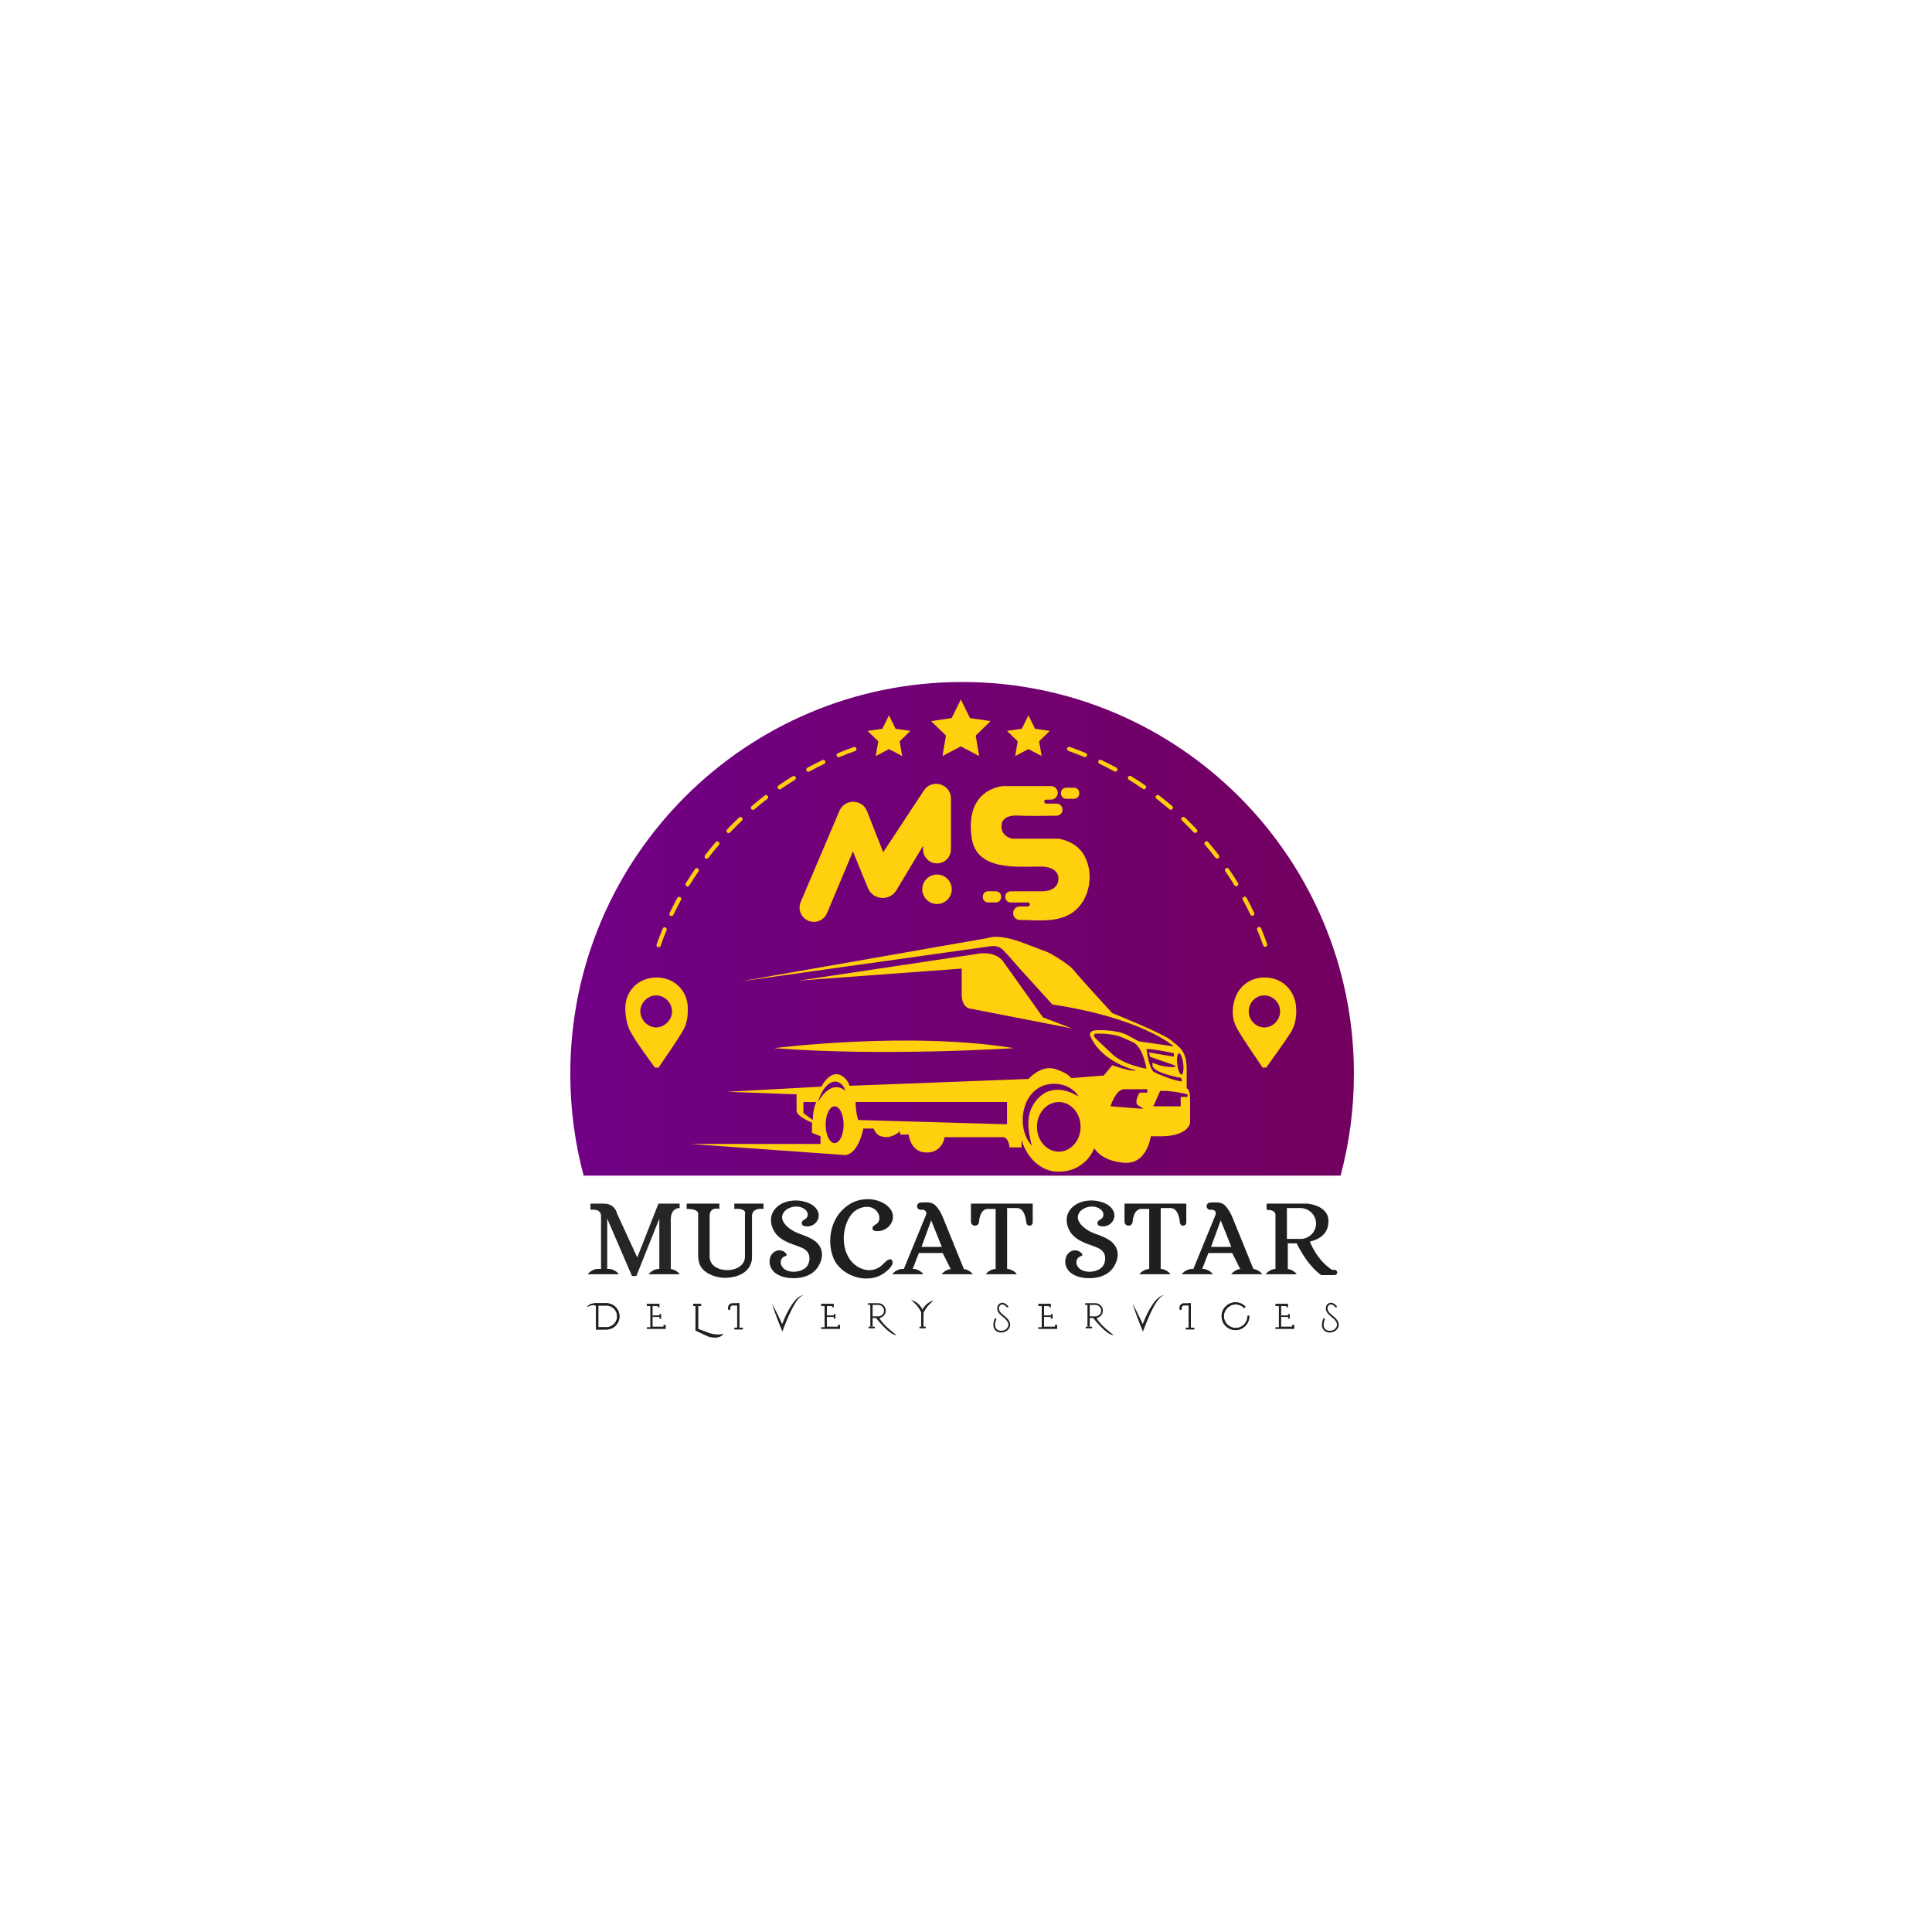 <?xml version="1.0" encoding="utf-8"?>
<!-- Generator: Adobe Illustrator 24.0.0, SVG Export Plug-In . SVG Version: 6.00 Build 0)  -->
<svg version="1.1" id="Layer_1" xmlns="http://www.w3.org/2000/svg" xmlns:xlink="http://www.w3.org/1999/xlink" x="0px" y="0px"
	 viewBox="0 0 2000 2000" style="enable-background:new 0 0 2000 2000;" xml:space="preserve">
<style type="text/css">
	.st0{fill:url(#SVGID_1_);}
	.st1{fill:#FFD00D;}
	.st2{fill:#262626;}
	.st3{fill:#1F1F1F;}
	.st4{fill:#212121;}
</style>
<linearGradient id="SVGID_1_" gradientUnits="userSpaceOnUse" x1="590.368" y1="961.495" x2="1401.576" y2="961.495">
	<stop  offset="0" style="stop-color:#710086"/>
	<stop  offset="1" style="stop-color:#72005F"/>
</linearGradient>
<path class="st0" d="M1401.58,1111.6c0,36.45-4.81,71.78-13.82,105.39H604.19c-9.02-33.61-13.82-68.94-13.82-105.39
	c0-224.01,181.59-405.6,405.6-405.6S1401.58,887.59,1401.58,1111.6z"/>
<g>
	<g>
		<g>
			<g>
				<g>
					<g>
						<path class="st1" d="M1228.44,1126.66v-15.94c0.89-23.91-7.97-26.57-15.94-33.65s-61.11-28.34-61.11-28.34
							s-31.88-34.54-38.97-43.39c-7.08-8.86-27.45-19.48-27.45-19.48s0,0-25.68-9.74c-25.68-9.74-35.42-5.31-35.42-5.31l-257.3,45.1
							c11.2-1.57,252.13-35.38,258.19-36.25c4.87-0.7,9.56-0.18,13.14,3.37c6.2,6.09,11.69,12.98,17.53,19.42
							c7.63,8.4,15.23,16.83,22.88,25.22c3.69,4.07,7.39,8.14,11.1,12.21c93.87,14.17,125.76,43.39,125.76,43.39l-36.31-5.31
							c0,0,0,0-11.51-6.2c-11.51-6.2-31-5.31-31-5.31c-9.74,0-7.97,5.31-7.97,5.31c11.51,28.34,47.82,36.31,47.82,36.31
							c-5.31,1.77-24.8-5.31-24.8-5.31l-8.86,10.63l-33.65,2.66c-4.43-6.2-17.71-9.74-17.71-9.74
							c-14.17-3.54-26.57,10.63-26.57,10.63L879.52,1124c-3.54-9.74-10.63-11.51-10.63-11.51c-10.63-3.54-18.6,12.4-18.6,12.4
							l-97.42,5.31l71.73,2.66c0,0,0,10.63,0,16.83s15.94,12.4,15.94,12.4v10.63l8.86,3.54v7.97H714.79l160.29,11.51
							c14.17-1.77,18.6-27.45,18.6-27.45h10.63c3.54,7.97,7.97,7.97,7.97,7.97c10.63,3.54,19.48-5.31,19.48-5.31v3.54h8.86
							c0,0,1.77,18.6,18.6,18.6c16.83,0,18.6-15.94,18.6-15.94s54.02,0,60.22,0s7.08,10.63,7.08,10.63h12.4v-7.97
							c8.86,30.11,32.77,32.77,32.77,32.77c32.77,3.54,42.51-23.91,42.51-23.91s7.08,13.28,31,15.06
							c23.91,1.77,27.45-27.45,27.45-27.45h12.4c27.45-0.89,28.34-14.17,28.34-14.17v-10.63c0,0,0-1.77,0-13.28
							C1231.98,1126.66,1228.44,1126.66,1228.44,1126.66z M841.43,1159.43l-9.74-7.08v-11.51h13.28
							C844.98,1140.83,841.43,1147.91,841.43,1159.43z M864.02,1183.34c-5.14,0-9.3-8.53-9.3-19.04s4.16-19.04,9.3-19.04
							s9.3,8.53,9.3,19.04S869.15,1183.34,864.02,1183.34z M846.76,1140.81c0.16-0.61,5.5-20.37,17.7-21.24c0,0,7.97,0,10.63,9.74
							C875.09,1129.32,861.81,1115.16,846.76,1140.81z M1042.47,1163.85l-154.09-4.43c0,0-2.66-7.97-2.66-18.6h156.75V1163.85z
							 M1064.82,1168.85c0.28,2.82,0.76,5.61,1.39,8.37c0.52,2.28,1.08,7.61,2.67,9.49c-16.07-16.32-13.04-50.36,7.97-61.43
							c12.91-6.81,32.58-3.13,40.01,10.24c-0.47-0.85-2.61-1.66-3.42-2.11c-2.85-1.58-5.87-2.88-9.01-3.82
							c-8.7-2.6-18.04-1.95-25.49,3.6c-7.3,5.43-12.33,13.68-13.82,22.64C1064.4,1160.12,1064.38,1164.52,1064.82,1168.85z
							 M1096.04,1192.19c-12.47,0-22.58-11.5-22.58-25.68c0-14.19,10.11-25.68,22.58-25.68s22.58,11.49,22.58,25.68
							C1118.63,1180.7,1108.51,1192.19,1096.04,1192.19z M1220.44,1090.43c1.7-0.2,3.68,4.54,4.43,10.61
							c0.75,6.07-0.02,11.16-1.72,11.37c-1.7,0.2-3.68-4.54-4.43-10.61C1217.97,1095.73,1218.74,1090.64,1220.44,1090.43z
							 M1151.39,1091.24c-12.4-11.51-17.71-16.83-17.71-16.83s-3.54-4.43,1.77-4.43s17.71,0,27.45,4.43
							c9.74,4.43,9.74,4.43,9.74,4.43s9.74,2.66,14.17,27.45C1186.82,1106.29,1163.79,1102.75,1151.39,1091.24z M1187.7,1131.09
							c0,0-7.08,0-7.08,0c-1.6,0-2.52,2.94-2.95,4.09c-0.79,2.07-1.48,4.17-1.18,6.43c0.35,2.62,2.49,3.08,4.45,4.3
							c0.75,0.47,2.32,1.94,3.21,2.01c-0.01,0-34.54-2.66-34.54-2.66s5.31-17.71,14.17-17.71c8.86,0,23.91,0,23.91,0V1131.09z
							 M1186.82,1085.92c8.86,0,28.34,4.43,28.34,4.43v3.54l-25.68-4.43l0.89,4.43c0,0,9.74,3.54,20.37,7.08
							c10.63,3.54,4.43,3.54,4.43,3.54c-10.63,0.89-22.14-4.43-22.14-4.43v2.66c0,7.97,30.11,13.28,30.11,13.28v3.54
							c-10.63-1.77-23.03-7.08-28.34-9.74C1189.48,1107.18,1186.82,1085.92,1186.82,1085.92z M1229.33,1135.52h-7.08v9.74h-28.34
							l7.08-15.94c0,0,10.63-0.89,28.34,3.54V1135.52z"/>
					</g>
				</g>
				<g>
					<path class="st1" d="M827.27,1015.07l183.32-27.45c0,0,17.71-4.43,27.45,7.08l41.62,58.45l30.11,11.51l-104.5-20.37
						c0,0-9.74,0-9.74-15.06c0-15.06,0-26.57,0-26.57L827.27,1015.07z"/>
				</g>
			</g>
		</g>
		<g>
			<path class="st1" d="M801.58,1085.04c0,0,139.04-17.71,247.97,0C1049.55,1085.04,914.94,1093.89,801.58,1085.04z"/>
		</g>
	</g>
</g>
<g>
	<g>
		<g>
			<g>
				<path class="st1" d="M677.82,1105.08c-8.45-12.21-17.8-23.92-25-36.83c-3.84-6.88-5.33-15.8-5.5-23.85
					c-0.39-18.58,13.57-32.2,31.66-32.51c18.48-0.31,32.89,13.1,33.07,31.98c0.07,7.12-0.74,15.21-4.1,21.21
					c-7.8,13.93-17.4,26.85-26.27,40.18C680.39,1105.19,679.11,1105.13,677.82,1105.08z M678.87,1063.57
					c8.67,0.22,16.54-7.27,16.8-15.98c0.27-9.19-7.31-17.13-16.36-17.14c-8.73-0.01-16.43,7.62-16.48,16.32
					C662.78,1055.5,670.28,1063.35,678.87,1063.57z"/>
			</g>
		</g>
		<g>
			<g>
				<path class="st1" d="M1307.14,1105.29c-8.86-13.36-18.32-26.37-26.36-40.21c-5.57-9.6-5.92-20.64-2.35-31.35
					c5.08-15.21,19.57-23.77,35.86-21.5c15.13,2.11,26.23,14.47,27.42,30.06c0.76,9.85-0.73,19.27-6.1,27.47
					c-7.87,12.01-16.45,23.54-24.73,35.28C1309.64,1105.12,1308.39,1105.2,1307.14,1105.29z M1292.68,1046.66
					c-0.1,9.03,6.88,16.6,15.67,16.96c8.88,0.37,16.88-7.54,16.81-16.64c-0.07-9.04-7.26-16.42-16.13-16.54
					C1300.2,1030.32,1292.78,1037.67,1292.68,1046.66z"/>
			</g>
		</g>
		<g>
			<g>
				<path class="st1" d="M828.89,933.7L869,839.39c5.41-12.72,23.53-12.48,28.59,0.39l16.7,42.44l42.13-63.94
					c8.33-12.64,28-6.74,28,8.39v52.66c0,7.97-6.46,14.44-14.44,14.44h0c-7.97,0-14.44-6.46-14.44-14.44v-3.71l-27.53,45.88
					c-7.02,11.7-24.39,10.39-29.56-2.25l-15.51-37.86l-26.77,63.84c-3.03,7.24-11.19,10.85-18.59,8.24h0
					C829.53,950.62,825.54,941.57,828.89,933.7z"/>
			</g>
			<circle class="st1" cx="969.98" cy="920.58" r="15.26"/>
		</g>
		<g>
			<g>
				<path class="st1" d="M1094.97,820.75c0-3.87-3.14-7.01-7.01-7.01h-49.09c0,0-40.43,1.65-33,53.63
					c4.9,34.3,46.74,29.7,71.77,29.7c7.87,0,17.86,2.76,18.05,12.23c0.19,9.31-8.04,13.35-16.4,13.35h-33
					c-3.19,0-5.78,2.59-5.78,5.78s2.59,5.78,5.78,5.78h17.74c1.14,0,2.06,0.92,2.06,2.06s-0.92,2.06-2.06,2.06h-8.25
					c-3.87,0-7.01,3.14-7.01,7.01s3.14,7.01,7.01,7.01c16.64,0,34.24,2.7,49.76-4.9c21.71-10.64,28.38-41.15,16.92-61.76
					c-5.56-9.99-15.61-15.61-26.66-17.49h-47.85c0,0-14.03-2.48-10.73-16.5c0,0,1.65-8.25,16.5-7.43
					c10.76,0.6,30.19,0.33,40.07,0.14c3.41-0.07,6.13-2.85,6.13-6.26c0-3.46-2.8-6.26-6.26-6.26h-10.66c-1.14,0-2.06-0.92-2.06-2.06
					s0.92-2.06,2.06-2.06h4.95C1091.83,827.76,1094.97,824.62,1094.97,820.75z"/>
			</g>
			<path class="st1" d="M1111.77,826.94h-8.01c-3.03,0-5.48-2.45-5.48-5.48v-0.59c0-3.03,2.45-5.48,5.48-5.48h8.01
				c3.03,0,5.48,2.45,5.48,5.48v0.59C1117.25,824.48,1114.79,826.94,1111.77,826.94z"/>
			<path class="st1" d="M1030.91,934.19h-8.01c-3.03,0-5.48-2.45-5.48-5.48v-0.59c0-3.03,2.45-5.48,5.48-5.48h8.01
				c3.03,0,5.48,2.45,5.48,5.48v0.59C1036.4,931.74,1033.94,934.19,1030.91,934.19z"/>
		</g>
		<g>
			<polygon class="st1" points="994.64,724.11 1004.16,743.38 1025.43,746.48 1010.04,761.48 1013.67,782.67 994.64,772.67 
				975.62,782.67 979.25,761.48 963.86,746.48 985.13,743.38 			"/>
		</g>
		<g>
			<polygon class="st1" points="920.25,740.54 927.1,754.41 942.4,756.63 931.33,767.43 933.94,782.67 920.25,775.47 906.56,782.67 
				909.18,767.43 898.1,756.63 913.41,754.41 			"/>
		</g>
		<g>
			<polygon class="st1" points="1064.61,740.54 1071.45,754.41 1086.76,756.63 1075.68,767.43 1078.3,782.67 1064.61,775.47 
				1050.92,782.67 1053.53,767.43 1042.46,756.63 1057.76,754.41 			"/>
		</g>
	</g>
</g>
<g>
	<g>
		<g>
			<path class="st1" d="M688.86,960.09c-1.12-0.46-2.39,0.06-2.85,1.18c-2.23,5.4-4.35,10.92-6.3,16.42
				c-0.4,1.14,0.19,2.38,1.34,2.79c0.24,0.08,0.48,0.12,0.73,0.12c0.89,0,1.74-0.56,2.05-1.46c1.91-5.42,4-10.88,6.21-16.21
				C690.49,961.82,689.96,960.55,688.86,960.09z M1311.77,977.26c-1.94-5.48-4.06-10.98-6.29-16.35c-0.46-1.11-1.74-1.64-2.85-1.18
				c-1.11,0.46-1.64,1.74-1.18,2.85c2.21,5.3,4.29,10.72,6.21,16.14c0.32,0.89,1.16,1.45,2.05,1.45c0.24,0,0.49-0.04,0.73-0.13
				C1311.58,979.64,1312.18,978.39,1311.77,977.26z M704.1,928.67c-1.06-0.58-2.38-0.19-2.96,0.88c-2.79,5.13-5.47,10.4-7.99,15.66
				c-0.51,1.09-0.05,2.39,1.04,2.9c0.3,0.15,0.62,0.21,0.93,0.21c0.81,0,1.6-0.45,1.97-1.24c2.48-5.19,5.13-10.4,7.87-15.45
				C705.54,930.56,705.15,929.24,704.1,928.67z M1298.34,944.92c-2.51-5.25-5.19-10.49-7.97-15.6c-0.58-1.06-1.9-1.45-2.96-0.88
				c-1.06,0.58-1.45,1.9-0.88,2.96c2.75,5.05,5.39,10.23,7.87,15.4c0.37,0.79,1.15,1.24,1.97,1.24c0.32,0,0.64-0.06,0.94-0.21
				C1298.4,947.3,1298.86,946,1298.34,944.92z M722.53,899.03c-0.99-0.68-2.35-0.43-3.03,0.57c-3.31,4.81-6.54,9.77-9.58,14.73
				c-0.63,1.03-0.3,2.37,0.73,3c0.35,0.21,0.74,0.32,1.13,0.32c0.74,0,1.45-0.37,1.86-1.05c3-4.89,6.18-9.79,9.45-14.53
				C723.77,901.08,723.53,899.72,722.53,899.03z M1281.59,914.13c-3.05-4.96-6.27-9.9-9.56-14.69c-0.68-0.99-2.05-1.24-3.04-0.56
				s-1.24,2.04-0.56,3.03c3.26,4.73,6.44,9.61,9.44,14.51c0.42,0.67,1.13,1.04,1.86,1.04c0.39,0,0.79-0.11,1.14-0.33
				C1281.9,916.51,1282.22,915.16,1281.59,914.13z M743.96,871.51c-0.91-0.78-2.29-0.67-3.07,0.24c-3.79,4.44-7.51,9.02-11.05,13.65
				c-0.73,0.96-0.56,2.32,0.4,3.06c0.4,0.3,0.87,0.45,1.33,0.45c0.66,0,1.3-0.29,1.74-0.85c3.5-4.56,7.16-9.1,10.91-13.47
				C744.98,873.67,744.88,872.29,743.96,871.51z M1261.7,885.26c-3.54-4.61-7.26-9.2-11.05-13.63c-0.78-0.92-2.16-1.03-3.07-0.24
				c-0.91,0.78-1.02,2.16-0.24,3.07c3.74,4.37,7.4,8.9,10.91,13.45c0.43,0.56,1.07,0.85,1.73,0.85c0.47,0,0.93-0.15,1.33-0.45
				C1262.25,887.58,1262.43,886.21,1261.7,885.26z M768.13,846.37c-0.83-0.88-2.21-0.91-3.09-0.08c-4.22,4.01-8.4,8.19-12.41,12.42
				c-0.82,0.88-0.79,2.26,0.09,3.08c0.42,0.4,0.96,0.6,1.5,0.6c0.58,0,1.15-0.23,1.59-0.68c3.95-4.17,8.08-8.29,12.25-12.26
				C768.91,848.63,768.95,847.24,768.13,846.37z M1238.9,858.6c-4.01-4.22-8.19-8.4-12.42-12.41c-0.88-0.83-2.25-0.8-3.08,0.08
				c-0.82,0.88-0.79,2.25,0.08,3.08c4.17,3.96,8.29,8.08,12.26,12.25c0.43,0.45,1,0.68,1.58,0.68c0.54,0,1.08-0.19,1.51-0.6
				C1239.7,860.86,1239.73,859.47,1238.9,858.6z M794.75,823.88c-0.73-0.95-2.11-1.13-3.06-0.4c-4.62,3.55-9.2,7.27-13.63,11.05
				c-0.91,0.79-1.02,2.16-0.24,3.08c0.43,0.5,1.04,0.76,1.66,0.76c0.5,0,1.01-0.18,1.42-0.52c4.37-3.74,8.89-7.41,13.45-10.91
				C795.31,826.21,795.49,824.84,794.75,823.88z M1213.44,834.44c-4.43-3.79-9.02-7.51-13.64-11.05c-0.96-0.74-2.32-0.56-3.06,0.4
				c-0.73,0.96-0.56,2.32,0.4,3.06c4.56,3.51,9.09,7.17,13.46,10.91c0.42,0.35,0.92,0.53,1.42,0.53c0.62,0,1.23-0.27,1.67-0.77
				C1214.47,836.6,1214.36,835.22,1213.44,834.44z M823.57,804.31c-0.64-1.03-1.97-1.35-3-0.72c-4.96,3.05-9.9,6.26-14.69,9.56
				c-0.99,0.68-1.25,2.05-0.56,3.04c0.42,0.61,1.1,0.94,1.8,0.94c0.43,0,0.85-0.12,1.23-0.38c4.74-3.26,9.61-6.44,14.51-9.45
				C823.88,806.67,824.2,805.33,823.57,804.31z M1185.6,813.05c-4.8-3.3-9.76-6.53-14.73-9.57c-1.03-0.64-2.36-0.31-2.99,0.72
				c-0.64,1.03-0.31,2.36,0.72,2.99c4.9,3.01,9.79,6.19,14.53,9.46c0.38,0.26,0.81,0.38,1.23,0.38c0.7,0,1.38-0.33,1.81-0.94
				C1186.85,815.1,1186.59,813.73,1185.6,813.05z M854.25,787.86c-0.51-1.09-1.82-1.55-2.9-1.03c-5.24,2.52-10.49,5.2-15.6,7.98
				c-1.06,0.58-1.45,1.9-0.88,2.96c0.4,0.73,1.15,1.13,1.92,1.13c0.35,0,0.71-0.08,1.04-0.27c5.04-2.75,10.22-5.39,15.4-7.86
				C854.31,790.25,854.77,788.95,854.25,787.86z M1155.66,794.68c-5.13-2.78-10.4-5.47-15.67-7.98c-1.08-0.52-2.38-0.06-2.9,1.03
				c-0.51,1.09-0.05,2.39,1.03,2.9c5.2,2.48,10.4,5.14,15.45,7.88c0.34,0.18,0.69,0.27,1.05,0.27c0.77,0,1.52-0.41,1.91-1.14
				C1157.11,796.58,1156.72,795.25,1155.66,794.68z M886.47,774.72c-0.4-1.13-1.65-1.73-2.78-1.33c-5.47,1.95-10.97,4.06-16.35,6.3
				c-1.11,0.46-1.64,1.74-1.18,2.84c0.35,0.84,1.16,1.35,2.02,1.35c0.27,0,0.56-0.05,0.83-0.17c5.3-2.2,10.73-4.29,16.14-6.2
				C886.28,777.1,886.88,775.86,886.47,774.72z M1123.94,779.54c-5.39-2.23-10.92-4.35-16.42-6.3c-1.14-0.4-2.38,0.19-2.79,1.33
				c-0.4,1.14,0.19,2.38,1.33,2.79c5.44,1.91,10.88,4.01,16.21,6.21c0.27,0.12,0.56,0.17,0.84,0.17c0.85,0,1.66-0.5,2.01-1.35
				C1125.58,781.28,1125.06,780,1123.94,779.54z"/>
		</g>
	</g>
</g>
<g>
	<path class="st2" d="M703.55,1245.98v4.57c-9.14,0-9.14,10.97-9.14,10.97v52.08h-11.88v-52.08l-23.76,59.39h-4.57l-25.59-59.39v53
		h-6.4c0,0,0-47.52,0-55.74s-10.97-6.4-10.97-6.4v-6.4c0,0,1.83,0,13.71,0s13.71,10.05,13.71,10.05l21.02,45.69l21.93-55.74H703.55z
		"/>
	<path class="st3" d="M710.86,1245.98h33.81v5.48c0,0-10.05-2.74-10.05,7.31c0,10.04,0,41.94,0,42.03c0,18.91,36.55,18.5,36.55,0
		c0-13.71,0-43.86,0-43.86s2.74-6.4-10.97-5.48v-5.48h30.15v5.48c0,0-11.88-1.83-11.88,7.31s0,42.95,0,42.95s0.91,19.19-25.59,21.02
		c-7.1,0.49-14.63-1.33-20.7-5.06c-7.61-4.68-9.46-10.54-9.46-19.17c0-6.3,0-12.6,0-18.9c0-7.55,0-15.11,0-22.66
		c0,0,1.83-5.48-11.88-5.48V1245.98z"/>
	<path class="st3" d="M830.57,1264.25c1.09-1.64,3.78-2.01,4.87-4.15c2.43-4.78-1.48-8.47-5.69-10.14
		c-5.73-2.27-14.15-0.43-18.01,4.51c-6.93,8.86,4.94,17.95,12.11,21.13c8.47,3.75,19.2,5.87,24.53,14.24
		c4.2,6.59,2.75,14.37-1.02,20.77c-3.76,6.37-9.74,10.02-16.91,11.63c-8.81,1.98-21.37,1.17-28.55-4.98
		c-2.92-2.51-4.85-6.15-5.23-9.99c-0.3-3.15,0.46-6.44,2.38-8.95s5.04-4.15,8.2-4c2.59,0.12,5.09,1.44,6.65,3.5
		c0.23,0.31,0.46,0.66,0.47,1.05c0.03,1.09-1.38,1.48-2.41,1.86c-3.15,1.15-4.55,5.25-3.41,8.41c3.5,9.68,19.87,9.06,26.08,2.64
		c3.29-3.4,4.22-9.22,2.5-13.59c-1.53-3.89-5.53-6.06-9.24-7.45c-8.71-3.26-18.39-5.84-24.53-13.33
		c-5.02-6.13-7.15-15.44-3.23-22.65c4.66-8.56,14.45-12.07,23.75-12.03c7.68,0.03,18.02,2.82,22.12,9.96
		c5.49,9.58-4.59,19.85-14.52,16.12C831.48,1268.82,828.74,1266.99,830.57,1264.25z"/>
	<path class="st3" d="M1136.68,1264.25c1.09-1.64,3.78-2.01,4.87-4.15c2.43-4.78-1.48-8.47-5.69-10.14
		c-5.73-2.27-14.15-0.43-18.01,4.51c-6.93,8.86,4.94,17.95,12.11,21.13c8.47,3.75,19.2,5.87,24.53,14.24
		c4.2,6.59,2.75,14.37-1.02,20.77c-3.76,6.37-9.74,10.02-16.91,11.63c-8.81,1.98-21.37,1.17-28.55-4.98
		c-2.92-2.51-4.85-6.15-5.23-9.99c-0.3-3.15,0.46-6.44,2.38-8.95c1.92-2.51,5.04-4.15,8.2-4c2.59,0.12,5.09,1.44,6.65,3.5
		c0.23,0.31,0.46,0.66,0.47,1.05c0.03,1.09-1.38,1.48-2.41,1.86c-3.15,1.15-4.55,5.25-3.41,8.41c3.5,9.68,19.87,9.06,26.08,2.64
		c3.29-3.4,4.22-9.22,2.5-13.59c-1.53-3.89-5.53-6.06-9.24-7.45c-8.71-3.26-18.39-5.84-24.53-13.33
		c-5.02-6.13-7.15-15.44-3.23-22.65c4.66-8.56,14.45-12.07,23.75-12.03c7.68,0.03,18.02,2.82,22.12,9.96
		c5.49,9.58-4.59,19.85-14.52,16.12C1137.59,1268.82,1134.85,1266.99,1136.68,1264.25z"/>
	<path class="st3" d="M903.77,1269.8c0.11-0.16,0.23-0.31,0.36-0.45c1.89-2,4.19-2.18,5.46-4.93c0.94-2.03,1-4.29,0.35-6.41
		c-1.28-4.17-5.15-7.59-9.42-8.4c-7.32-1.39-15.4,2.31-19.71,8.24c-11.37,15.63-10.28,44.39,8.47,54.24
		c8.53,4.48,17.78,3.63,24.72-3.31c1.84-1.84,7.78-8.37,9.76-3.41c1.79,4.49-5.05,9.91-8.05,12.18
		c-16.99,12.87-45.72,3.71-53.17-15.84c-6.5-17.08-2.8-38.07,10.85-50.49c7.59-6.91,15.92-10.1,26.17-9.81
		c7.2,0.2,15.29,2.89,20.47,8.18c10.43,10.65,0.71,25.75-12.93,24.87c-1.44-0.09-3.1-0.49-3.72-1.79
		C902.94,1271.76,903.19,1270.66,903.77,1269.8z"/>
	<path class="st3" d="M1297.5,1313.59l-1.31-3.21l-0.26-0.62l-0.07-0.18c-5.08-12.49-20.29-49.88-20.29-49.9
		c-1.79-4.4-4.63-9.27-8.21-12.43c-3.6-3.18-9.66-2.66-14.8-2.34c-1.96,0.13-3.49,1.75-3.49,3.73c0,1.02,0.42,1.96,1.1,2.63
		c0.68,0.68,1.61,1.1,2.63,1.1h2.67c0,0,4.57,0.91,2.74,5.48c-1.5,3.75-15.9,38.83-21.04,51.34l-0.28,0.69
		c-0.14,0.33-0.26,0.65-0.38,0.94l-0.24,0.58c-0.07,0.16-0.14,0.32-0.19,0.47l-0.7,1.71l0.11,0.04h9.11l0.01-0.04h-0.09l1.7-4.37
		l0.01-0.03l4.69-12.05h24.67l8.22,16.45l0.02,0.04h13.71L1297.5,1313.59z M1253.64,1290.75l10.05-27.41l10.97,27.41H1253.64z"/>
	<path class="st3" d="M1383.5,1315.31c-0.49-0.49-1.18-0.8-1.94-0.8h-2.74c-16.45-10.97-22.84-29.24-22.84-29.24
		c16.45-3.66,18.28-14.62,18.28-14.62c6.4-22.84-21.02-24.67-21.02-24.67h-42.03v6.4c10.05,0,9.14,5.48,9.14,5.48v56.65h12.79
		v-27.41h9.14c12.79,25.59,25.59,32.9,25.59,32.9h13.71c1.52,0,2.74-1.22,2.74-2.74C1384.31,1316.49,1384,1315.81,1383.5,1315.31z
		 M1332.22,1282.53v-31.98h13.75c8.85,0,16.33,7.01,16.4,15.86c0.04,4.46-1.76,8.51-4.69,11.43c-2.9,2.9-6.89,4.69-11.3,4.69
		H1332.22z"/>
	<path class="st3" d="M1342.27,1319.08c0,0-31.96,0-31.97-0.01c-0.31-0.28,2.47-2.64,2.64-2.76c1.18-0.85,2.49-1.51,3.85-2.02
		c1.95-0.74,3.96-0.7,6-0.69c2.34,0.01,4.67,0,7.01,0c2.03,0,3.77-0.11,5.71,0.59c1.43,0.52,2.81,1.19,4.05,2.08
		c0.75,0.54,1.46,1.16,2.06,1.88C1341.85,1318.41,1342.02,1318.82,1342.27,1319.08z"/>
	<path class="st3" d="M1306.64,1319.08c0,0-31.96,0-31.97-0.01c-0.31-0.28,2.47-2.64,2.64-2.76c1.18-0.85,2.49-1.51,3.85-2.02
		c1.95-0.74,3.96-0.7,6-0.69c2.34,0.01,4.67,0,7.01,0c2.03,0,3.77-0.11,5.71,0.59c1.43,0.52,2.81,1.19,4.05,2.08
		c0.75,0.54,1.46,1.16,2.06,1.88C1306.21,1318.41,1306.38,1318.82,1306.64,1319.08z"/>
	<path class="st3" d="M1255.47,1319.08c0,0-31.96,0-31.97-0.01c-0.31-0.28,2.47-2.64,2.64-2.76c1.18-0.85,2.49-1.51,3.85-2.02
		c1.95-0.74,3.95-0.7,6-0.69c2.34,0.01,4.67,0,7.01,0c2.03,0,3.77-0.11,5.71,0.59c1.43,0.52,2.81,1.19,4.05,2.08
		c0.75,0.54,1.47,1.16,2.06,1.88C1255.04,1318.41,1255.21,1318.82,1255.47,1319.08z"/>
	<path class="st3" d="M997.79,1313.59l-1.31-3.21l-0.26-0.62l-0.07-0.18c-5.08-12.49-20.29-49.88-20.29-49.9
		c-1.79-4.4-4.63-9.27-8.21-12.43c-3.6-3.18-9.66-2.66-14.8-2.34c-1.96,0.13-3.49,1.75-3.49,3.73c0,1.02,0.42,1.96,1.1,2.63
		c0.68,0.68,1.61,1.1,2.63,1.1h2.67c0,0,4.57,0.91,2.74,5.48c-1.5,3.75-15.9,38.83-21.04,51.34l-0.28,0.69
		c-0.14,0.33-0.26,0.65-0.38,0.94l-0.24,0.58c-0.07,0.16-0.14,0.32-0.19,0.47l-0.7,1.71l0.11,0.04h9.11l0.01-0.04h-0.09l1.7-4.37
		l0.01-0.03l4.69-12.05h24.67l8.22,16.45l0.02,0.04h13.71L997.79,1313.59z M953.93,1290.75l10.05-27.41l10.97,27.41H953.93z"/>
	<path class="st3" d="M1006.92,1319.08c0,0-31.96,0-31.97-0.01c-0.31-0.28,2.47-2.64,2.64-2.76c1.18-0.85,2.49-1.51,3.85-2.02
		c1.95-0.74,3.96-0.7,6-0.69c2.34,0.01,4.67,0,7.01,0c2.03,0,3.77-0.11,5.71,0.59c1.43,0.52,2.81,1.19,4.05,2.08
		c0.75,0.54,1.47,1.16,2.06,1.88C1006.5,1318.41,1006.67,1318.82,1006.92,1319.08z"/>
	<path class="st3" d="M955.75,1319.08c0,0-31.96,0-31.97-0.01c-0.31-0.28,2.47-2.64,2.64-2.76c1.18-0.85,2.49-1.51,3.85-2.02
		c1.95-0.74,3.96-0.7,6-0.69c2.34,0.01,4.67,0,7.01,0c2.03,0,3.77-0.11,5.71,0.59c1.43,0.52,2.81,1.19,4.05,2.08
		c0.75,0.54,1.47,1.16,2.06,1.88C955.33,1318.41,955.5,1318.82,955.75,1319.08z"/>
	<path class="st3" d="M703.55,1319.08c0,0-31.96,0-31.97-0.01c-0.31-0.28,2.47-2.64,2.64-2.76c1.18-0.85,2.49-1.51,3.85-2.02
		c1.95-0.74,3.96-0.7,6-0.69c2.34,0.01,4.67,0,7.01,0c2.03,0,3.77-0.11,5.71,0.59c1.43,0.52,2.81,1.19,4.05,2.08
		c0.75,0.54,1.47,1.16,2.06,1.88C703.13,1318.41,703.3,1318.82,703.55,1319.08z"/>
	<path class="st3" d="M640.5,1319.08c0,0-31.96,0-31.97-0.01c-0.31-0.28,2.47-2.64,2.64-2.76c1.18-0.85,2.49-1.51,3.85-2.02
		c1.95-0.74,3.96-0.7,6-0.69c2.34,0.01,4.67,0,7.01,0c2.03,0,3.77-0.11,5.71,0.59c1.43,0.52,2.81,1.19,4.05,2.08
		c0.75,0.54,1.47,1.16,2.06,1.88C640.08,1318.41,640.25,1318.82,640.5,1319.08z"/>
	<g>
		<path class="st3" d="M1228.05,1245.98v19.55c0,1.82-1.47,3.29-3.29,3.29c-0.84,0-1.63-0.32-2.21-0.85
			c-0.58-0.53-0.99-1.27-1.06-2.11c-0.49-5.17-2.4-15.31-9.89-15.31c-10.05,0-10.05,0-10.05,0v63.96h-11.88v-63.05h-8.22
			c0,0-7.79-0.78-8.98,13.5c-0.18,2.17-1.99,3.87-4.18,3.87c-1.16,0-2.2-0.48-2.96-1.23c-0.76-0.76-1.23-1.8-1.23-2.96v-18.65
			H1228.05z"/>
		<path class="st3" d="M1211.61,1319.08c0,0-31.96,0-31.97-0.01c-0.31-0.28,2.47-2.64,2.64-2.76c1.18-0.85,2.49-1.51,3.85-2.02
			c1.95-0.74,3.95-0.7,6-0.69c2.34,0.01,4.67,0,7.01,0c2.03,0,3.77-0.11,5.71,0.59c1.43,0.52,2.81,1.19,4.05,2.08
			c0.75,0.54,1.47,1.16,2.06,1.88C1211.18,1318.41,1211.35,1318.82,1211.61,1319.08z"/>
	</g>
	<g>
		<path class="st3" d="M1069.06,1245.98v19.55c0,1.82-1.47,3.29-3.29,3.29c-0.84,0-1.63-0.32-2.21-0.85
			c-0.58-0.53-0.99-1.27-1.06-2.11c-0.49-5.17-2.4-15.31-9.89-15.31c-10.05,0-10.05,0-10.05,0v63.96h-11.88v-63.05h-8.22
			c0,0-7.79-0.78-8.98,13.5c-0.18,2.17-1.99,3.87-4.18,3.87c-1.16,0-2.2-0.48-2.96-1.23c-0.76-0.76-1.23-1.8-1.23-2.96v-18.65
			H1069.06z"/>
		<path class="st3" d="M1052.61,1319.08c0,0-31.96,0-31.97-0.01c-0.31-0.28,2.47-2.64,2.64-2.76c1.18-0.85,2.49-1.51,3.85-2.02
			c1.95-0.74,3.96-0.7,6-0.69c2.34,0.01,4.67,0,7.01,0c2.03,0,3.77-0.11,5.71,0.59c1.43,0.52,2.81,1.19,4.05,2.08
			c0.75,0.54,1.46,1.16,2.06,1.88C1052.19,1318.41,1052.36,1318.82,1052.61,1319.08z"/>
	</g>
</g>
<g>
	<path class="st4" d="M627.65,1349.08h-11.24c-0.06,0-5.81,0.05-8.36,3.44c-0.04,0.04-0.07,0.11-0.02,0.21
		c0.03,0.06,0.09,0.11,0.15,0.11c0.02,0,0.06-0.01,0.09-0.03c1.88-1.15,3.85-1.76,5.68-1.76c0.91,0,1.8,0.14,2.65,0.43l0.4,0.14
		v24.68h10.65c3.63,0,7.05-1.41,9.62-3.99c2.57-2.57,3.99-5.99,3.99-9.62C641.26,1355.18,635.15,1349.08,627.65,1349.08z
		 M635.6,1370.63c-2.13,2.12-4.95,3.29-7.95,3.29h-8.28v-22.48h8.28c6.2,0,11.24,5.04,11.24,11.24
		C638.89,1365.68,637.72,1368.5,635.6,1370.63z"/>
	<path class="st4" d="M627.65,1349.08h-11.24c-0.06,0-5.81,0.05-8.36,3.44c-0.04,0.04-0.07,0.11-0.02,0.21
		c0.03,0.06,0.09,0.11,0.15,0.11c0.02,0,0.06-0.01,0.09-0.03c1.88-1.15,3.85-1.76,5.68-1.76c0.91,0,1.8,0.14,2.65,0.43l0.4,0.14
		v24.68h10.65c3.63,0,7.05-1.41,9.62-3.99c2.57-2.57,3.99-5.99,3.99-9.62C641.26,1355.18,635.15,1349.08,627.65,1349.08z
		 M635.6,1370.63c-2.13,2.12-4.95,3.29-7.95,3.29h-8.28v-22.48h8.28c6.2,0,11.24,5.04,11.24,11.24
		C638.89,1365.68,637.72,1368.5,635.6,1370.63z"/>
	<polygon class="st4" points="669.65,1349.67 682.66,1349.67 682.66,1353.22 680.89,1353.22 680.89,1352.03 675.57,1352.03 
		675.57,1373.33 686.81,1373.33 686.81,1371.56 689.17,1371.56 689.17,1375.7 669.65,1375.7 669.65,1373.92 673.2,1373.92 
		673.2,1352.03 669.65,1352.03 	"/>
	<polygon class="st4" points="675.57,1361.71 682.66,1361.71 682.66,1360.32 684.44,1360.32 684.44,1365.05 682.66,1365.05 
		682.66,1363.27 675.57,1363.27 	"/>
	<polygon class="st4" points="850.07,1349.67 863.09,1349.67 863.09,1353.22 861.31,1353.22 861.31,1352.03 855.99,1352.03 
		855.99,1373.33 867.23,1373.33 867.23,1371.56 869.59,1371.56 869.59,1375.7 850.07,1375.7 850.07,1373.92 853.62,1373.92 
		853.62,1352.03 850.07,1352.03 	"/>
	<polygon class="st4" points="855.99,1361.71 863.09,1361.71 863.09,1360.32 864.86,1360.32 864.86,1365.05 863.09,1365.05 
		863.09,1363.27 855.99,1363.27 	"/>
	<polygon class="st4" points="1074.86,1349.67 1087.87,1349.67 1087.87,1353.22 1086.1,1353.22 1086.1,1352.03 1080.78,1352.03 
		1080.78,1373.33 1092.02,1373.33 1092.02,1371.56 1094.38,1371.56 1094.38,1375.7 1074.86,1375.7 1074.86,1373.92 1078.41,1373.92 
		1078.41,1352.03 1074.86,1352.03 	"/>
	<polygon class="st4" points="1080.78,1361.71 1087.87,1361.71 1087.87,1360.32 1089.65,1360.32 1089.65,1365.05 1087.87,1365.05 
		1087.87,1363.27 1080.78,1363.27 	"/>
	<polygon class="st4" points="1320.35,1349.67 1333.37,1349.67 1333.37,1353.22 1331.59,1353.22 1331.59,1352.03 1326.27,1352.03 
		1326.27,1373.33 1337.51,1373.33 1337.51,1371.56 1339.87,1371.56 1339.87,1375.7 1320.35,1375.7 1320.35,1373.92 1323.9,1373.92 
		1323.9,1352.03 1320.35,1352.03 	"/>
	<polygon class="st4" points="1326.27,1361.71 1333.37,1361.71 1333.37,1360.32 1335.14,1360.32 1335.14,1365.05 1333.37,1365.05 
		1333.37,1363.27 1326.27,1363.27 	"/>
	<rect x="717.57" y="1349.67" class="st4" width="8.28" height="2.37"/>
	<path class="st4" d="M748.91,1380.83c-2.07,3.19-5.92,3.91-8.93,3.91c-1.93,0-3.86-0.23-5.71-0.79c-1.89-0.57-3.62-1.53-5.41-2.33
		c-2.4-1.08-4.8-2.18-7.17-3.32c-0.39-0.19-1.22-0.82-1.67-0.82h-0.08v-25.44h2.96c0,0,0,23.57,0,23.57
		c3.47,1.35,6.93,2.75,10.43,4.02c3.23,1.18,6.7,1.82,10.14,1.82C745.88,1381.45,747.74,1381.12,748.91,1380.83z"/>
	<polygon class="st4" points="760.16,1376.29 769.03,1376.29 769.03,1374.39 765.48,1374.39 765.48,1349.08 763.11,1349.08 
		763.11,1374.39 760.16,1374.39 	"/>
	<path class="st4" d="M765.48,1349.08h-7.31c-2.5,0-4.52,2.03-4.52,4.52v1.39c0,0.65,0.53,1.18,1.18,1.18l0,0
		c0.65,0,1.18-0.53,1.18-1.18v-1.18c0-1.31,1.06-2.37,2.37-2.37h4.73L765.48,1349.08z"/>
	<polygon class="st4" points="1227.48,1376.29 1236.35,1376.29 1236.35,1374.39 1232.8,1374.39 1232.8,1349.08 1230.44,1349.08 
		1230.44,1374.39 1227.48,1374.39 	"/>
	<path class="st4" d="M1232.8,1349.08h-7.31c-2.5,0-4.52,2.03-4.52,4.52v1.39c0,0.65,0.53,1.18,1.18,1.18l0,0
		c0.65,0,1.18-0.53,1.18-1.18v-1.18c0-1.31,1.06-2.37,2.37-2.37h4.73L1232.8,1349.08z"/>
	<path class="st4" d="M799.2,1349.67c1.11,1.97,2.18,3.97,3.21,5.98c1.05,2,2.03,4.03,3.04,6.05l2.91,6.11
		c0.95,2.04,1.88,4.09,2.8,6.15l-2.65,0.1c1.13-3.33,2.4-6.55,3.8-9.74c1.4-3.18,2.94-6.32,4.68-9.35c0.86-1.52,1.8-3,2.78-4.45
		c0.98-1.45,2.04-2.86,3.21-4.19c1.16-1.33,2.44-2.57,3.88-3.62c1.44-1.02,3.13-1.86,4.88-1.89c-1.69,0.43-3.07,1.46-4.26,2.63
		c-1.21,1.17-2.22,2.53-3.19,3.9c-1.9,2.8-3.53,5.78-5.04,8.84c-1.51,3.05-2.92,6.16-4.25,9.31c-1.33,3.14-2.62,6.33-3.8,9.5
		l-1.28,3.44l-1.37-3.35c-0.85-2.08-1.7-4.17-2.52-6.27l-2.42-6.32c-0.77-2.12-1.56-4.23-2.29-6.37
		C800.57,1353.98,799.86,1351.84,799.2,1349.67z"/>
	<path class="st4" d="M1172.47,1349.67c1.11,1.97,2.18,3.97,3.21,5.98c1.05,2,2.03,4.03,3.04,6.05l2.91,6.11
		c0.95,2.04,1.88,4.09,2.8,6.15l-2.65,0.1c1.13-3.33,2.4-6.55,3.8-9.74c1.4-3.18,2.94-6.32,4.68-9.35c0.86-1.52,1.8-3,2.78-4.45
		c0.98-1.45,2.04-2.86,3.21-4.19c1.16-1.33,2.44-2.57,3.88-3.62c1.44-1.02,3.13-1.86,4.88-1.89c-1.69,0.43-3.07,1.46-4.26,2.63
		c-1.21,1.17-2.22,2.53-3.19,3.9c-1.9,2.8-3.53,5.78-5.04,8.84c-1.51,3.05-2.92,6.16-4.25,9.31c-1.33,3.14-2.62,6.33-3.8,9.5
		l-1.28,3.44l-1.37-3.35c-0.85-2.08-1.7-4.17-2.52-6.27l-2.42-6.32c-0.77-2.12-1.56-4.23-2.29-6.37
		C1173.83,1353.98,1173.13,1351.84,1172.47,1349.67z"/>
	<rect x="899.17" y="1373.33" class="st4" width="6.51" height="1.77"/>
	<rect x="951.82" y="1373.33" class="st4" width="6.51" height="1.77"/>
	<g>
		<path class="st4" d="M910.43,1364.36c3.67-0.58,6.48-3.76,6.48-7.6c0-4.24-3.45-7.69-7.69-7.69h-10.65v1.77h2.37v22.48h2.37v-8.87
			h3.66c0,0,13.5,17.75,21.19,17.75C928.16,1382.2,913.42,1371.37,910.43,1364.36z M903.31,1362.68v-11.83h5.92
			c3.26,0,5.92,2.66,5.92,5.92s-2.66,5.92-5.92,5.92H903.31z"/>
	</g>
	<rect x="1123.96" y="1373.33" class="st4" width="6.51" height="1.77"/>
	<g>
		<path class="st4" d="M1135.22,1364.36c3.67-0.58,6.48-3.76,6.48-7.6c0-4.24-3.45-7.69-7.69-7.69h-10.65v1.77h2.37v22.48h2.37
			v-8.87h3.66c0,0,13.5,17.75,21.19,17.75C1152.95,1382.2,1138.21,1371.37,1135.22,1364.36z M1128.1,1362.68v-11.83h5.92
			c3.26,0,5.92,2.66,5.92,5.92s-2.66,5.92-5.92,5.92H1128.1z"/>
	</g>
	<rect x="953.59" y="1358.54" class="st4" width="2.37" height="15.38"/>
	<path class="st4" d="M955.96,1358.54c0,0-1.77-9.46-13.01-13.01c0,0,7.69,5.92,10.65,13.01H955.96z"/>
	<path class="st4" d="M953.59,1359.13c0,0,1.77-9.46,13.01-13.01c0,0-7.69,5.92-10.65,13.01H953.59z"/>
	<g>
		<path class="st4" d="M1036.4,1379.43c-2.17,0-4.2-0.7-5.66-1.99c-3.36-2.96-2.76-8.22-1.07-12.15c0.19-0.45,0.72-0.66,1.17-0.47
			c0.45,0.19,0.66,0.71,0.47,1.17c-1.44,3.36-2.04,7.78,0.61,10.12c1.31,1.15,3.22,1.7,5.27,1.51c2.19-0.21,4.2-1.22,5.36-2.72
			c2.69-3.46,1.5-6.92-3.86-11.23l-0.11-0.09c-3.14-2.53-7.45-5.99-5.98-11.03c0.44-1.5,1.4-2.7,2.72-3.38
			c1.26-0.65,2.73-0.73,4.12-0.23c1.42,0.51,2.78,1.52,4.14,3.11c0.32,0.37,0.28,0.93-0.09,1.25c-0.37,0.32-0.93,0.28-1.25-0.09
			c-1.16-1.35-2.27-2.2-3.39-2.6c-0.93-0.33-1.9-0.28-2.72,0.14c-0.87,0.45-1.52,1.26-1.82,2.29c-1.14,3.9,2.48,6.81,5.39,9.15
			l0.11,0.09c2.25,1.81,9.11,7.33,4.15,13.71c-1.46,1.88-3.93,3.15-6.6,3.4C1037.04,1379.42,1036.72,1379.43,1036.4,1379.43z"/>
	</g>
	<g>
		<path class="st4" d="M1376.55,1379.43c-2.17,0-4.2-0.7-5.66-1.99c-3.36-2.96-2.76-8.22-1.07-12.15c0.19-0.45,0.72-0.66,1.17-0.47
			c0.45,0.19,0.66,0.71,0.47,1.17c-1.44,3.36-2.04,7.78,0.61,10.12c1.31,1.15,3.22,1.7,5.27,1.51c2.19-0.21,4.2-1.22,5.36-2.72
			c2.69-3.46,1.5-6.92-3.86-11.23l-0.11-0.09c-3.14-2.53-7.45-5.99-5.98-11.03c0.44-1.5,1.4-2.7,2.72-3.38
			c1.26-0.65,2.73-0.73,4.12-0.23c1.42,0.51,2.78,1.52,4.14,3.11c0.32,0.37,0.28,0.93-0.09,1.25c-0.37,0.32-0.93,0.28-1.25-0.09
			c-1.16-1.35-2.27-2.2-3.39-2.6c-0.93-0.33-1.9-0.28-2.72,0.14c-0.87,0.45-1.52,1.26-1.82,2.29c-1.14,3.9,2.48,6.81,5.39,9.15
			l0.11,0.09c2.25,1.81,9.11,7.33,4.15,13.71c-1.46,1.88-3.93,3.15-6.6,3.4C1377.18,1379.42,1376.86,1379.43,1376.55,1379.43z"/>
	</g>
	<path class="st4" d="M1293.28,1362.09h-1.92c0.01,0.15,0.01,0.3,0.01,0.44c0,6.73-5.47,12.2-12.2,12.2c-6.73,0-12.2-5.47-12.2-12.2
		s5.47-12.2,12.2-12.2c3.38,0,6.58,1.39,8.88,3.84l1.29-1.53c-2.7-2.84-6.46-4.45-10.39-4.45c-7.91,0-14.35,6.44-14.35,14.35
		c0,7.91,6.44,14.35,14.35,14.35s14.35-6.44,14.35-14.35C1293.29,1362.38,1293.29,1362.23,1293.28,1362.09z"/>
	<path class="st4" d="M1293.29,1362.53c0,7.91-6.44,14.35-14.35,14.35s-14.35-6.44-14.35-14.35c0-7.91,6.44-14.35,14.35-14.35
		c3.93,0,7.69,1.61,10.39,4.45l-1.29,1.53c-2.3-2.45-5.5-3.84-8.88-3.84c-6.73,0-12.2,5.47-12.2,12.2s5.47,12.2,12.2,12.2
		c6.73,0,12.2-5.47,12.2-12.2c0-0.15,0-0.29-0.01-0.44h1.92C1293.29,1362.23,1293.29,1362.38,1293.29,1362.53z"/>
</g>
</svg>
